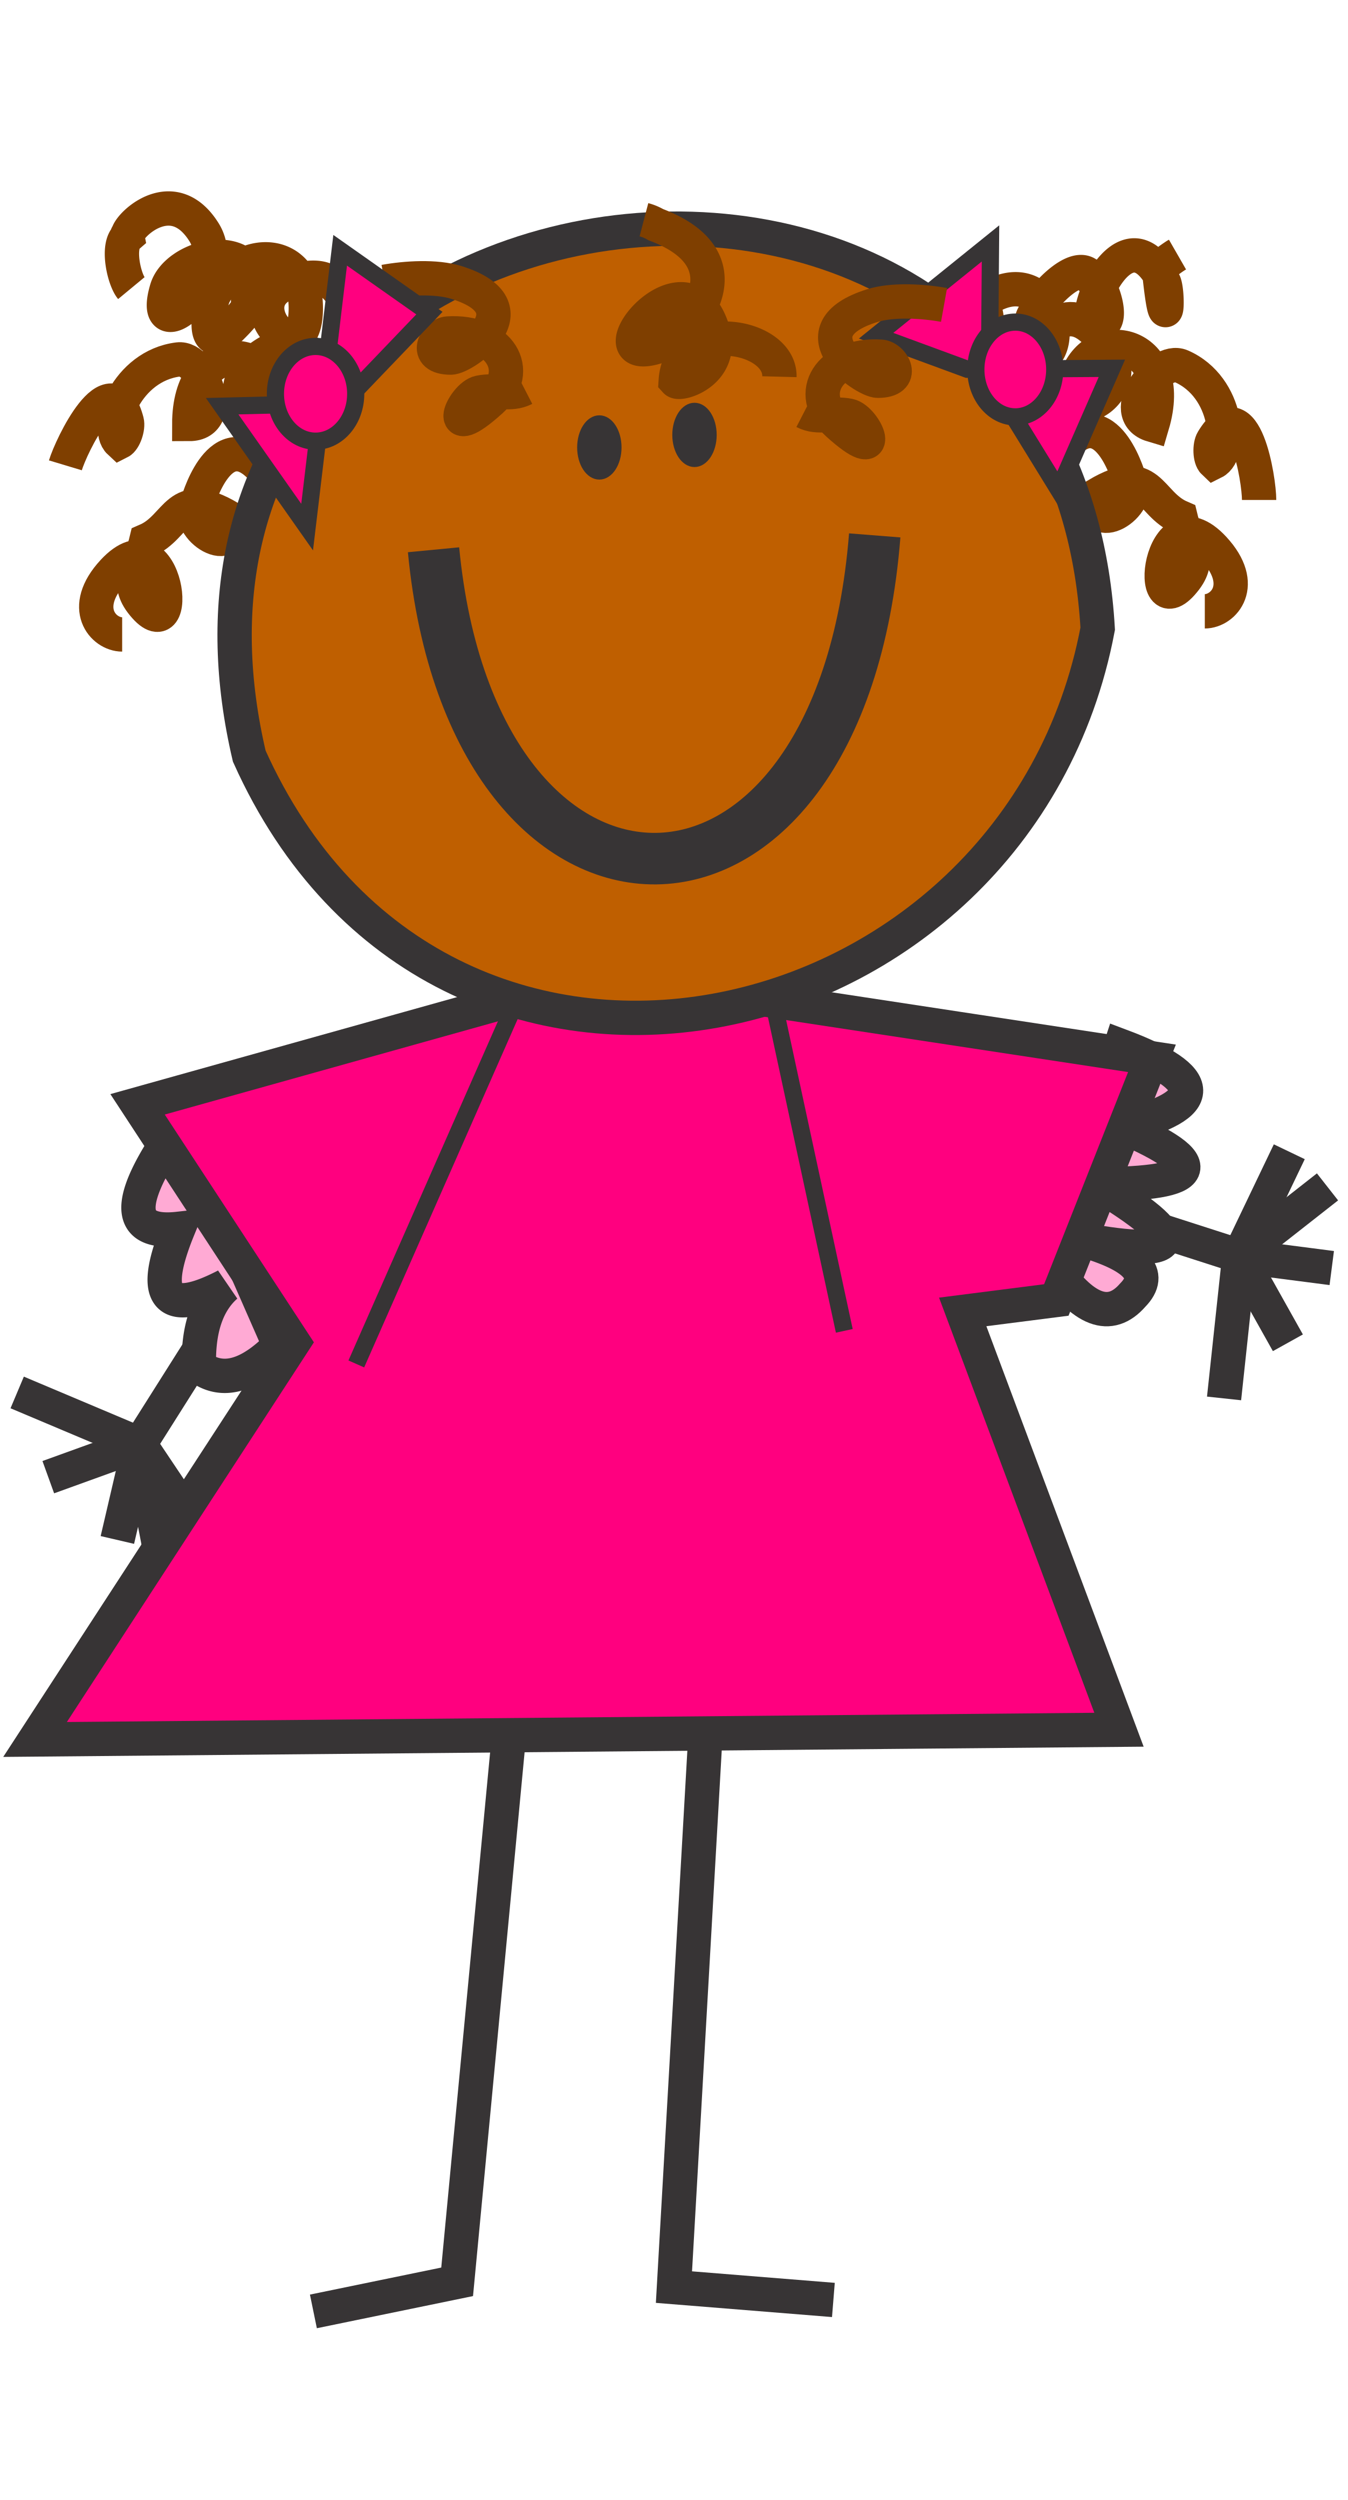 <svg id="Layer_1" data-name="Layer 1" xmlns="http://www.w3.org/2000/svg" viewBox="0 0 273 506"><defs><style>.cls-1,.cls-10,.cls-2,.cls-5{fill:none;}.cls-1{stroke:#7f3f00;}.cls-1,.cls-2,.cls-3,.cls-4,.cls-6,.cls-7{stroke-width:6.95px;}.cls-10,.cls-2,.cls-3,.cls-4,.cls-5,.cls-6,.cls-7,.cls-8,.cls-9{stroke:#373435;}.cls-3{fill:#ffaad4;}.cls-4,.cls-8{fill:#ff007f;}.cls-5,.cls-8{stroke-width:3.48px;}.cls-6{fill:#fdd1a1;}.cls-7{fill:#bf5f00;}.cls-9{fill:#373435;stroke-width:1.39px;}.cls-10{stroke-width:10.43px;}</style></defs><title>girl-16</title><g id="imagebot_2" data-name="imagebot 2"><path id="imagebot_37" data-name="imagebot 37" class="cls-1" d="M244,123.74c3.8,0,8.65-5.33,1.79-12.73-11.14-12-14.07,17.19-5.71,6.22,3.48-4.55.07-7.93-1-12.5-6.54-2.82-6-11-16.88-4.57-1.64,8.75,9.46,2,6.62-2.74,0,0-4.27-15.82-12.45-8-.55.53-3.85,2.27-4.34,3.46"/><path id="imagebot_36" data-name="imagebot 36" class="cls-1" d="M255,101.2c0-4.1-2.93-22.66-9.38-12.08-.68,1.11-.57,3.7.2,4.43,3.78-1.87,3.09-15.18-6.59-19.42-4.63-2-13.29,9.67-5.88,11.88,5-16.84-11.28-20.38-15.22-9.77-4.44,12,15.56,2.87,3.77-9.07-6.4-6.47-11.95.24-14.43,9.48-.24.87-1.31,4.4-1.65,5.51"/><polyline id="imagebot_35" data-name="imagebot 35" class="cls-2" points="105.27 328.16 92.58 461.87 63.47 467.86"/><polyline id="imagebot_34" data-name="imagebot 34" class="cls-2" points="144.03 330.77 136.49 462.94 168.78 465.54"/><polyline id="imagebot_31" data-name="imagebot 31" class="cls-2" points="51.17 256.12 28.29 292.31 23.77 311.71"/><polyline id="imagebot_30" data-name="imagebot 30" class="cls-2" points="3.48 281.85 28.29 292.31 44.37 316.3"/><polyline id="imagebot_29" data-name="imagebot 29" class="cls-2" points="33.07 317.23 28.29 292.31 9.78 299"/><polyline id="imagebot_28" data-name="imagebot 28" class="cls-2" points="201.38 238.29 250.99 254.25 269.71 256.67"/><polyline id="imagebot_27" data-name="imagebot 27" class="cls-2" points="247.9 283.06 250.99 254.25 261.11 233.13"/><polyline id="imagebot_26" data-name="imagebot 26" class="cls-2" points="268.85 240.24 250.99 254.25 260.82 271.79 260.66 271.5"/><path id="imagebot_24" data-name="imagebot 24" class="cls-3" d="M37.31,228.31l19.31,44q-9.37,9.57-16.33,4.33-.32-11.28,5.47-16.39-18.24,9.46-9.67-11.51-14,1.56-3.65-15.35a50.48,50.48,0,0,0,4.87-5Z"/><path id="imagebot_22" data-name="imagebot 22" class="cls-3" d="M212.94,255.94c-.36-1.88-.13-.64-.13-.79L227,211.71q26.25,9.85.3,16.32,27,11.61-5.05,11.67,28.29,17-3.22,11.22,16.71,4.79,10.37,11.23-6.89,7.91-16.41-6.21Z"/><path id="imagebot_21" data-name="imagebot 21" class="cls-1" d="M24.74,128.42c-3.81,0-8.66-5.33-1.8-12.73,11.14-12,14.08,17.2,5.71,6.23-3.47-4.56-.07-7.93,1-12.5,6.54-2.82,6-11,16.88-4.57,1.64,8.74-9.46,2-6.62-2.74,0-.06,4.27-15.83,12.45-8,.55.53,3.85,2.27,4.34,3.46"/><path id="imagebot_20" data-name="imagebot 20" class="cls-1" d="M13.24,94.19c1.18-3.92,9.27-20.87,12.44-8.89.33,1.25-.52,3.71-1.46,4.18-3.09-2.86,1.37-15.42,11.87-16.72,5-.62,10,13.06,2.24,13.06,0-17.56,16.63-16.31,17.37-5,.83,12.73-15.73-1.69-1-9.76,8-4.38,11.38,3.64,11.12,13.2,0,.91,0,4.59,0,5.76"/><path id="imagebot_19" data-name="imagebot 19" class="cls-1" d="M238.47,51.53l-.33.19a31.17,31.17,0,0,0-3.44,2.6c1.63,16.07,2,4.61,1,2.78C227,39.79,216.33,70,223.34,65.45c2.44-1.59-1.26-10.37-2.78-9.63-2.72-3.27-10.31,5-10.81,7.64-1.47.56-1.3,7.72-.77,9.43C217.2,73,213,51.41,199.05,61c-4.79,3.29-6.66,18.4,1.26,13.48.4-5.33-.45-22.79-7.78-16l-.26.24c-1.27,1.83-13,5.21-13.1,8.36"/><polygon id="imagebot_18" data-name="imagebot 18" class="cls-4" points="233.3 214.22 213.93 263.13 194.97 265.55 226.62 350.12 7.1 352.09 59.42 271.71 27.86 223.53 105.35 201.86 148.62 201.35 233.3 214.22"/><line id="imagebot_17" data-name="imagebot 17" class="cls-5" x1="72.16" y1="276.08" x2="105.53" y2="200.4"/><ellipse id="imagebot_16" data-name="imagebot 16" class="cls-6" cx="62.8" cy="128.22" rx="8.32" ry="8.54"/><ellipse id="imagebot_15" data-name="imagebot 15" class="cls-6" cx="212.3" cy="127.69" rx="8.32" ry="8.54"/><path id="imagebot_14" data-name="imagebot 14" class="cls-7" d="M50.48,153.05C21.42,29.15,215.19,3.48,222.31,127.26,206.1,213,89.09,239.12,50.48,153.05Z"/><polygon id="imagebot_13" data-name="imagebot 13" class="cls-8" points="177.43 67.95 200.6 49.27 200.38 76.38 214.4 99.15 225.18 74.55 195.89 74.74 177.43 67.95"/><ellipse id="imagebot_12" data-name="imagebot 12" class="cls-9" cx="140.65" cy="88.03" rx="3.8" ry="5.81"/><ellipse id="imagebot_11" data-name="imagebot 11" class="cls-9" cx="121.38" cy="90.57" rx="3.8" ry="5.81"/><path id="imagebot_10" data-name="imagebot 10" class="cls-10" d="M177.15,108.37c-6.89,87.18-81.35,86.33-89.35,2.91"/><line id="imagebot_9" data-name="imagebot 9" class="cls-5" x1="156.91" y1="204.06" x2="170.99" y2="269.38"/><ellipse id="imagebot_8" data-name="imagebot 8" class="cls-8" cx="205.62" cy="74.79" rx="7.99" ry="9.59"/><path id="imagebot_7" data-name="imagebot 7" class="cls-1" d="M26.6,58.32c-1.48-1.79-3-8.54-.81-10.43-.07-.35-.08-.19.14-.52.38-2,9.14-10.33,15.38-.38,6,9.59-11.46,24.82-7.54,11.55,1.95-6.59,16.14-10.26,17.68-.92-3.05,4.64,1.45,2.69-4.68,8.71-6.86,6.73-4-5.83-3.49-6.54,5.2-10.42,19.32-10.08,18.63,3.54-.66,13.15-15.73-3.19-2.16-6.57C65.35,55.37,69,56,72,66.22a2.58,2.58,0,0,0,.19.83"/><path id="imagebot_6" data-name="imagebot 6" class="cls-1" d="M157.85,76.25c.23-8.77-20.21-12-21,.87.91,1,11.32-2.16,6.78-12.16-6.17-13.57-23.63,9-10.94,5.33,6.46-1.84,20.14-17.28.13-24.81a9.53,9.53,0,0,0-2.41-1"/><path id="imagebot_5" data-name="imagebot 5" class="cls-1" d="M106.2,78.66c-2.87,1.48-5.74.1-9.08.8s-7.61,10.59,2.3,1.63c6.72-6.09,1.7-14.25-8.74-13.58-2.37.16-5.17,4.87.63,4.87,2.81,0,17.22-10.17,1.14-15.2-4.17-1.31-10.32-.91-14.56-.14"/><polygon id="imagebot_4" data-name="imagebot 4" class="cls-8" points="86.96 63.38 68.89 50.66 62.2 106.69 44.99 82.22 69.47 81.63 86.96 63.38"/><ellipse id="imagebot_3" data-name="imagebot 3" class="cls-8" cx="63.91" cy="79.71" rx="8.13" ry="9.59"/><path id="imagebot_38" data-name="imagebot 38" class="cls-1" d="M162.88,83.35c2.87,1.48,5.74.1,9.08.8s7.61,10.59-2.3,1.62c-6.72-6.08-1.7-14.24,8.74-13.57,2.37.15,5.17,4.87-.63,4.87-2.81,0-17.22-10.17-1.14-15.2,4.17-1.31,10.32-.91,14.56-.15"/></g></svg>